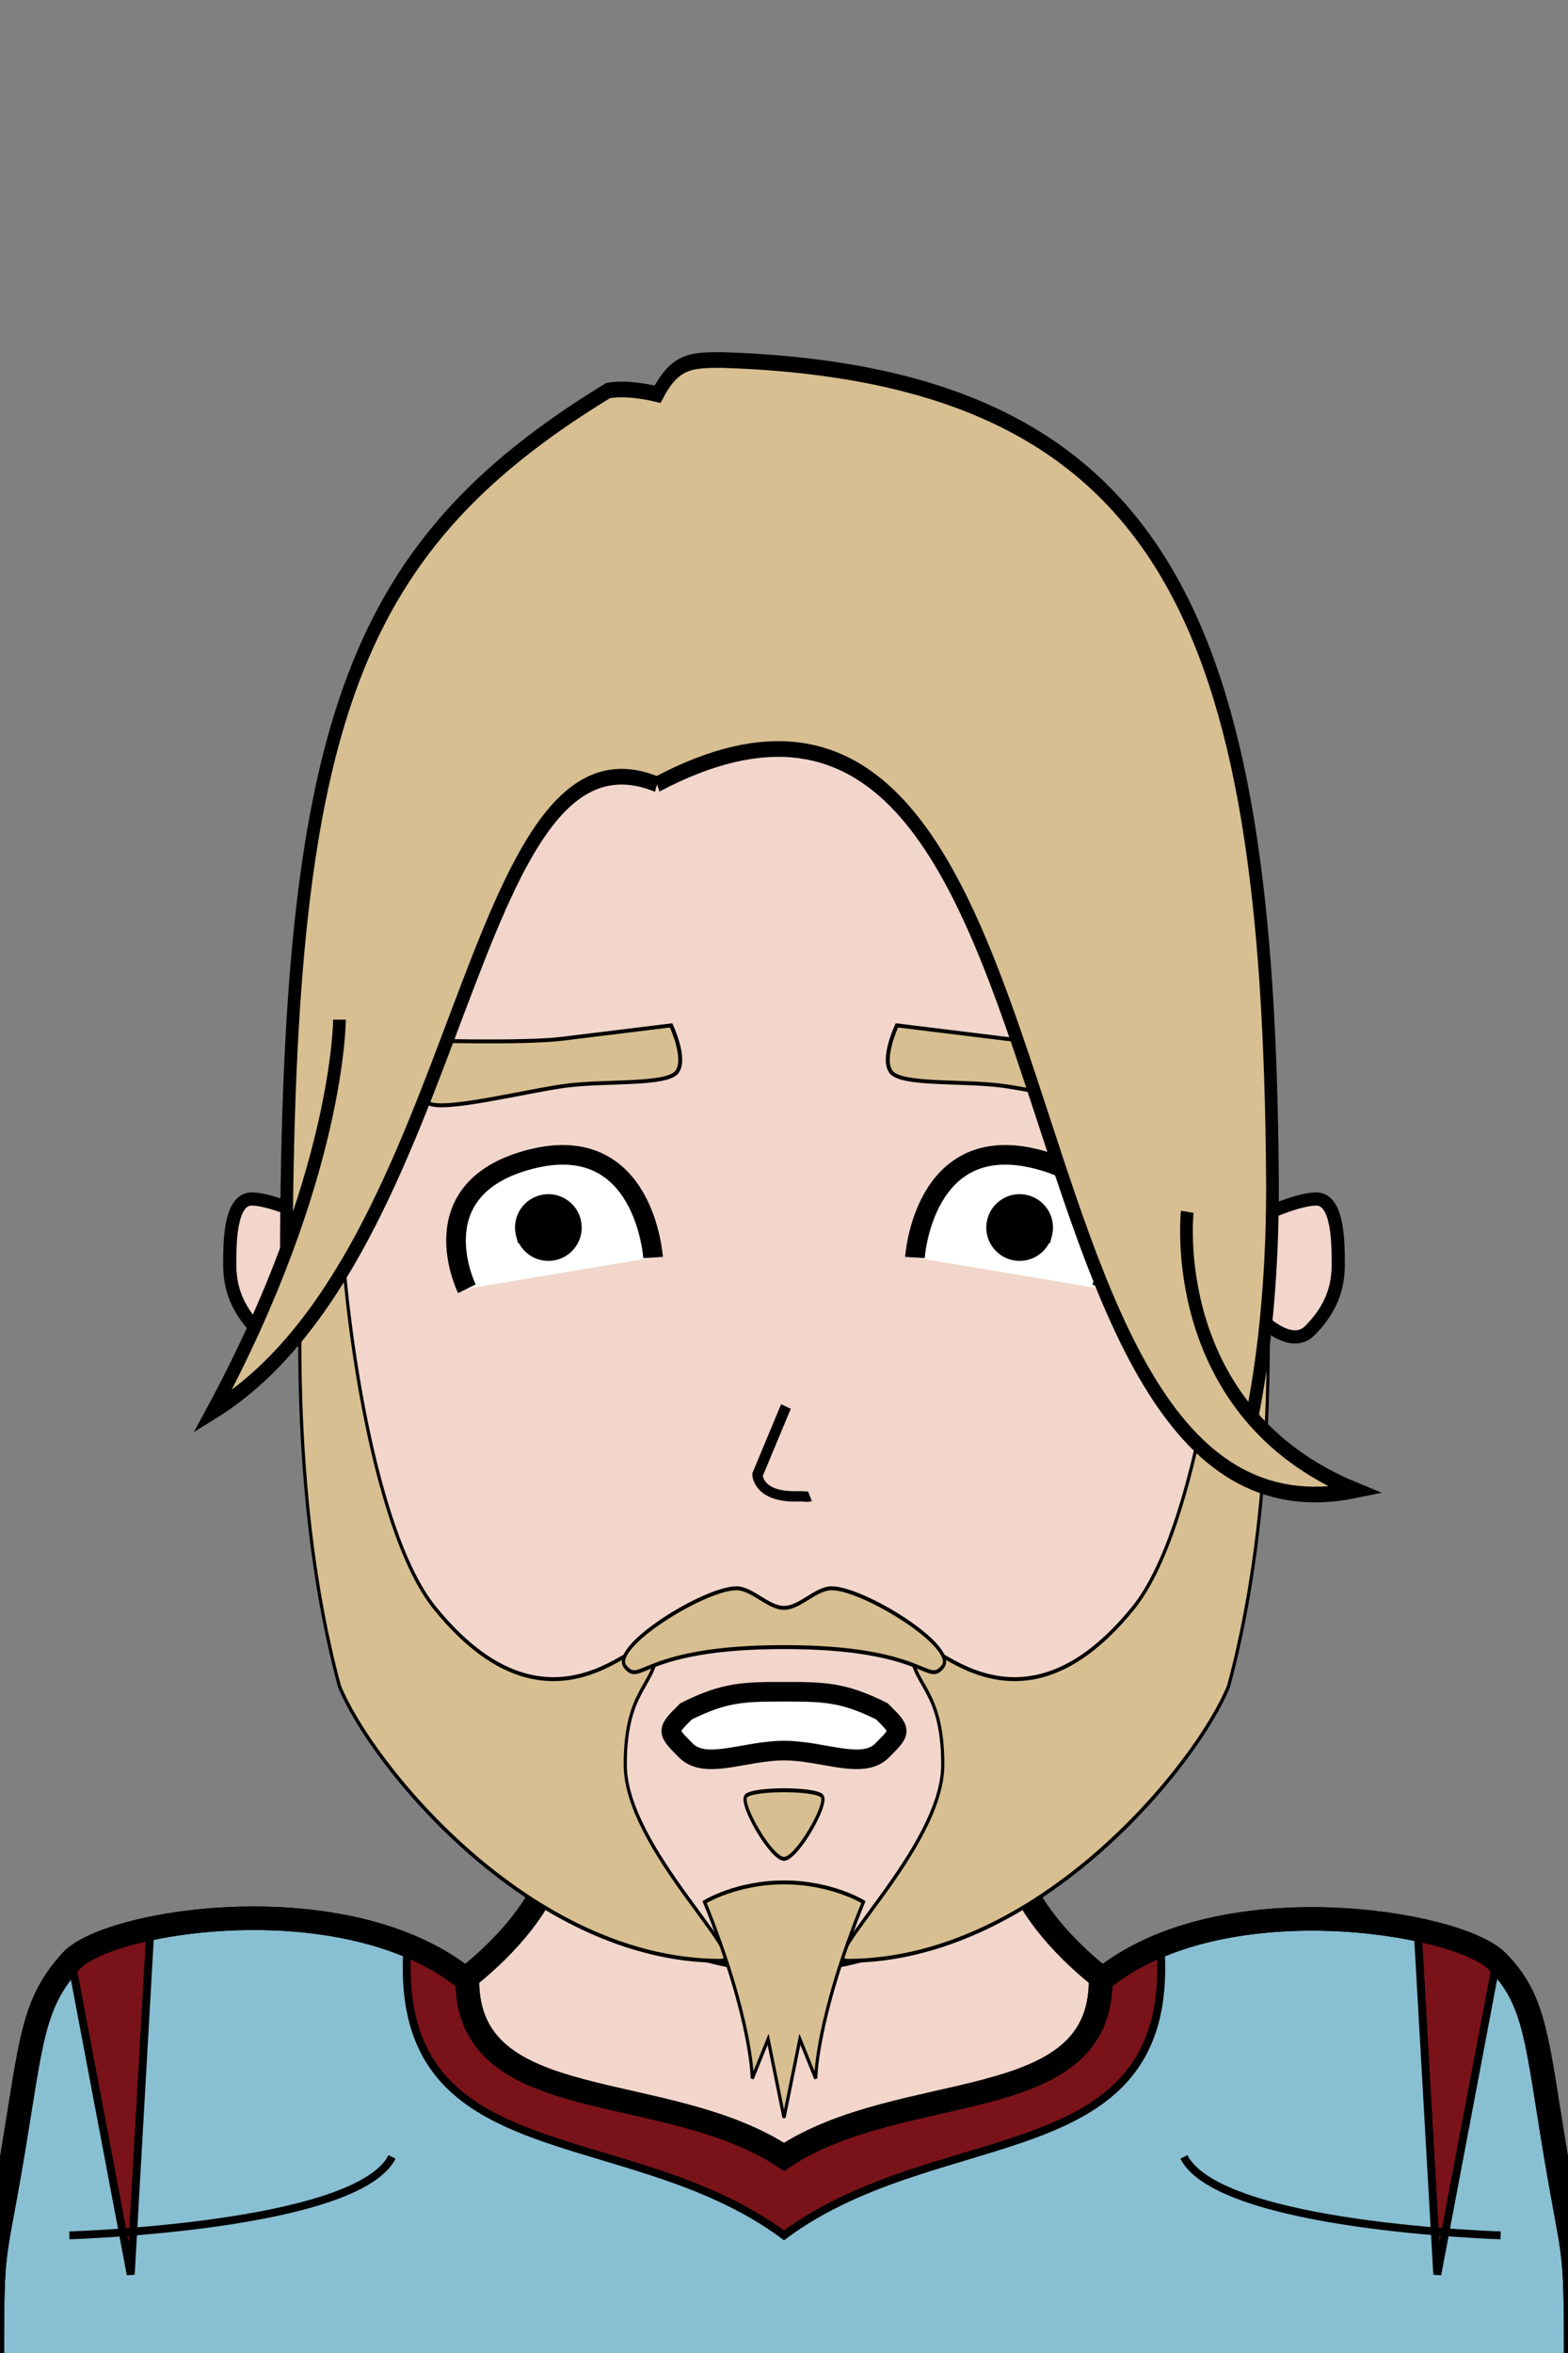 <svg xmlns="http://www.w3.org/2000/svg" version="1.2" baseProfile="tiny" width="100%" height="100%" viewBox="0 0 400 600" preserveAspectRatio="xMinYMin meet">
<rect x="0" y="0" width="400" height="600" fill="#808080" stroke="none"/>
<g transform="scale(1.01 1) translate(-1.98 0)">
<path fill="#f2d6cb" stroke="#000" stroke-width="6" d="M10 600s0-50 60-70 70-50 70-50l60-180 60 180s10 30 70 50 60 70 60 70" class="body"/>
</g>
<g transform="scale(1.01 1) translate(-1.98 0)">
<path fill="#89bfd3" stroke="#000" stroke-width="6" d="M120 505c0 35 50 25 80 45 30-20 80-10 80-45 30-25 90-15 100-5s10.07 20.41 15 50c5 30 5 20 5 60H0c0-40 0-29.59 5-59.59 4.93-29.59 5-39.38 15-50.41 9.5-10.48 70-20 100 5Z" class="footballPrimary"/><path fill="#7a1319" stroke="#000" stroke-width="2" d="M120 505c0 35 50 25 80 45 30-20 80-10 80-45l15-10c5 60-55 45-95 75-40-30-100-15-95-75z" class="collarSecondary"/><path fill="#7a1319" stroke="#000" stroke-width="2" d="m20 500 15 80 5-88.8-10 3.07zm360 0-15 80-5-88.8 10 3.07z" class="Sparta"/><path fill="none" stroke="#000" stroke-width="6" d="M120 505c0 35 50 25 80 45 30-20 80-10 80-45 30-25 90-15 100-5s10.07 20.41 15 50c5 30 5 20 5 60H0c0-40 0-30 5-60 4.93-29.59 5-38.97 15-50 9.5-10.48 70-20 100 5Z" class="footballStroke"/><path fill="none" stroke="#000" stroke-width="2" d="M19.5 570s72.5-2.11 81.5-20m280 20s-71-2.11-80-20" class="shp3"/>
</g>
<g transform="translate(32 290.6) scale(0.56 0.56) translate(18.071 27.029) translate(26.45 -3)">
<path fill="#f2d6cb" stroke="#000" stroke-width="6" d="M43 13S23 3 13 3 3 23 3 33s3 20 13 30 27-10 27-10z"/>
</g>
<g transform="translate(322 290.6) scale(-0.56 0.56) translate(-64.071 27.029) translate(26.45 -3)">
<path fill="#f2d6cb" stroke="#000" stroke-width="6" d="M43 13S23 3 13 3 3 23 3 33s3 20 13 30 27-10 27-10z"/>
</g>
<g transform="scale(0.81 1) translate(46.914 0)">
<path fill="#f2d6cb" stroke="#000" stroke-width="6" d="M200 100c100 0 150 60 150 200 0 70-50 200-150 200S50 370 50 300c0-140 50-200 150-200Z" class="head"/><path fill="rgba(0,0,0,0)" d="M200 410c30 0 50 10 50 10 30 0 90-15 90-120h10c0 70-50 200-150 200S50 370 50 300h10c0 105 60 120 90 120 0 0 20-10 50-10" class="faceShave"/><path fill="rgba(0,0,0,0)" d="M60 300H50c0-140 50-200 150-200s150 60 150 200h-10v-10c0-5-10-20-15-25s-5-55-15-65c-40-40-60 0-110 0s-70-40-110 0c-10 10-10 60-15 65s-15 20-15 25z" class="headShave"/>
</g>
<g transform="scale(0.81 1) translate(46.914 0)">
<path fill="#D7BF91" fill-rule="evenodd" stroke="#000" d="M60 300H50s-10 70 10 130c10 20 60 70 120 70 10 0-30-28.8-30-50 0-20 10-20 10-30s-30 30-70-10c-20-20-30-80-30-110Zm250 110c-40 40-70 0-70 10s10 10 10 30c0 21.2-40 50-30 50 60 0 110-50 120-70 20-60 10-130 10-130h-10c0 30-10 90-30 110Z" class="shp0"/><path fill="#D7BF91" stroke="#000" d="M175 485s10-5 25-5 25 5 25 5c-15 30-15 45-15 45l-5-10-5 20-5-20-5 10s0-15-15-45Zm13-27c2-2 22-2 24 0s-8 16-12 16-14-14-12-16Zm-38-33c-5-5 25-20 35-20 5 0 10 5 15 5s10-5 15-5c10 0 40 15 35 20s-5-5-50-5-45 10-50 5Z" class="shp0"/>
</g>
<g transform="translate(109.235 289.969) rotate(-9 30.765 20.031)">
<path d="M55.37 34.72S58.4 2.3 28.53 5.07C-1.35 7.83 7.21 35.16 7.21 35.16" style="fill:#fff;stroke:#000;stroke-width:5"/><path d="M30.74 28.97c-3.31.3-6.22-2.12-6.53-5.43a5.985 5.985 0 0 1 5.42-6.52 5.987 5.987 0 0 1 6.53 5.42c.3 3.3-2.12 6.22-5.42 6.53Z" style="fill:#000;stroke:#000;stroke-width:5"/>
</g>
<g transform="translate(229.235 289.969) rotate(9 30.765 20.031) scale(-1 1) translate(-61.53 0)">
<path d="M55.37 34.72S58.4 2.3 28.53 5.07C-1.35 7.83 7.21 35.16 7.21 35.16" style="fill:#fff;stroke:#000;stroke-width:5"/><path d="M30.74 28.97c-3.31.3-6.22-2.12-6.53-5.43a5.985 5.985 0 0 1 5.42-6.52 5.987 5.987 0 0 1 6.53 5.42c.3 3.3-2.12 6.22-5.42 6.53Z" style="fill:#000;stroke:#000;stroke-width:5"/>
</g>
<g transform="translate(105 260.333) rotate(-7 35 9.667)">
<path fill="#D7BF91" stroke="#000" d="M67 17c3-3 0-12 0-12H39C29 5 3 1 3 1S0 14 3 17s26 0 36 0 25 3 28 0Z"/>
</g>
<g transform="translate(225 260.333) rotate(7 35 9.667) scale(-1 1) translate(-70 0)">
<path fill="#D7BF91" stroke="#000" d="M67 17c3-3 0-12 0-12H39C29 5 3 1 3 1S0 14 3 17s26 0 36 0 25 3 28 0Z"/>
</g>
<g transform="translate(168 428.389)">
<path d="M32 3c10 0 15 0 25 5 5 5 5 5 0 10s-15 0-25 0-20 5-25 0-5-5 0-10c10-5 15-5 25-5Z" style="fill:#fff;stroke:#000;stroke-width:5"/>
</g>
<g transform="translate(168.192 347.311) scale(-0.53 0.53) translate(-91.823 20.121)">
<path fill="#f2d6cb" stroke="#000" stroke-width="5" d="m28 1 16.043 32.815s.75 10.848-18.228 10.417c-4.731-.107-4.624.436-6.246-.08" class="nose" transform="matrix(1 0 -.072 1 2.942 .274)"/>
</g>
<g transform="scale(-1 1) translate(-400 0) scale(0.81 1) translate(46.914 0)">
<path fill="#D7BF91" stroke="#000" stroke-width="4" d="M46.17 300C47.51 160.01 78.5 95.59 219.25 91.8c10 0 14.92.06 20.58 8.73 0 0 9.09-1.93 15.59-.93 82.33 40.7 101.33 87.2 101.33 227.2l-22-30S320 210 310 200l-110-12.14L90 200c-10.01 9.99-5.25 137.8-5.25 137.8l-30 31s-9-25.5-8.58-68.8Z" class="longHair"/><path fill="#D7BF91" d="M240 200c60-20 60 120 140 160-40-60-40-100-40-100s-7.25-100.2-107.25-100.2M73 309s7 51-53 71c120 20 80-240 220-180l11.25-39.2L100 160l-28.75 60" class="bangs"/><path fill="none" stroke="#000" stroke-width="4" d="M240 200c60-20 60 120 140 160-40-60-40-100-40-100M73 309s7 51-53 71c120 20 80-240 220-180" class="bangsLine"/>
</g>
</svg>